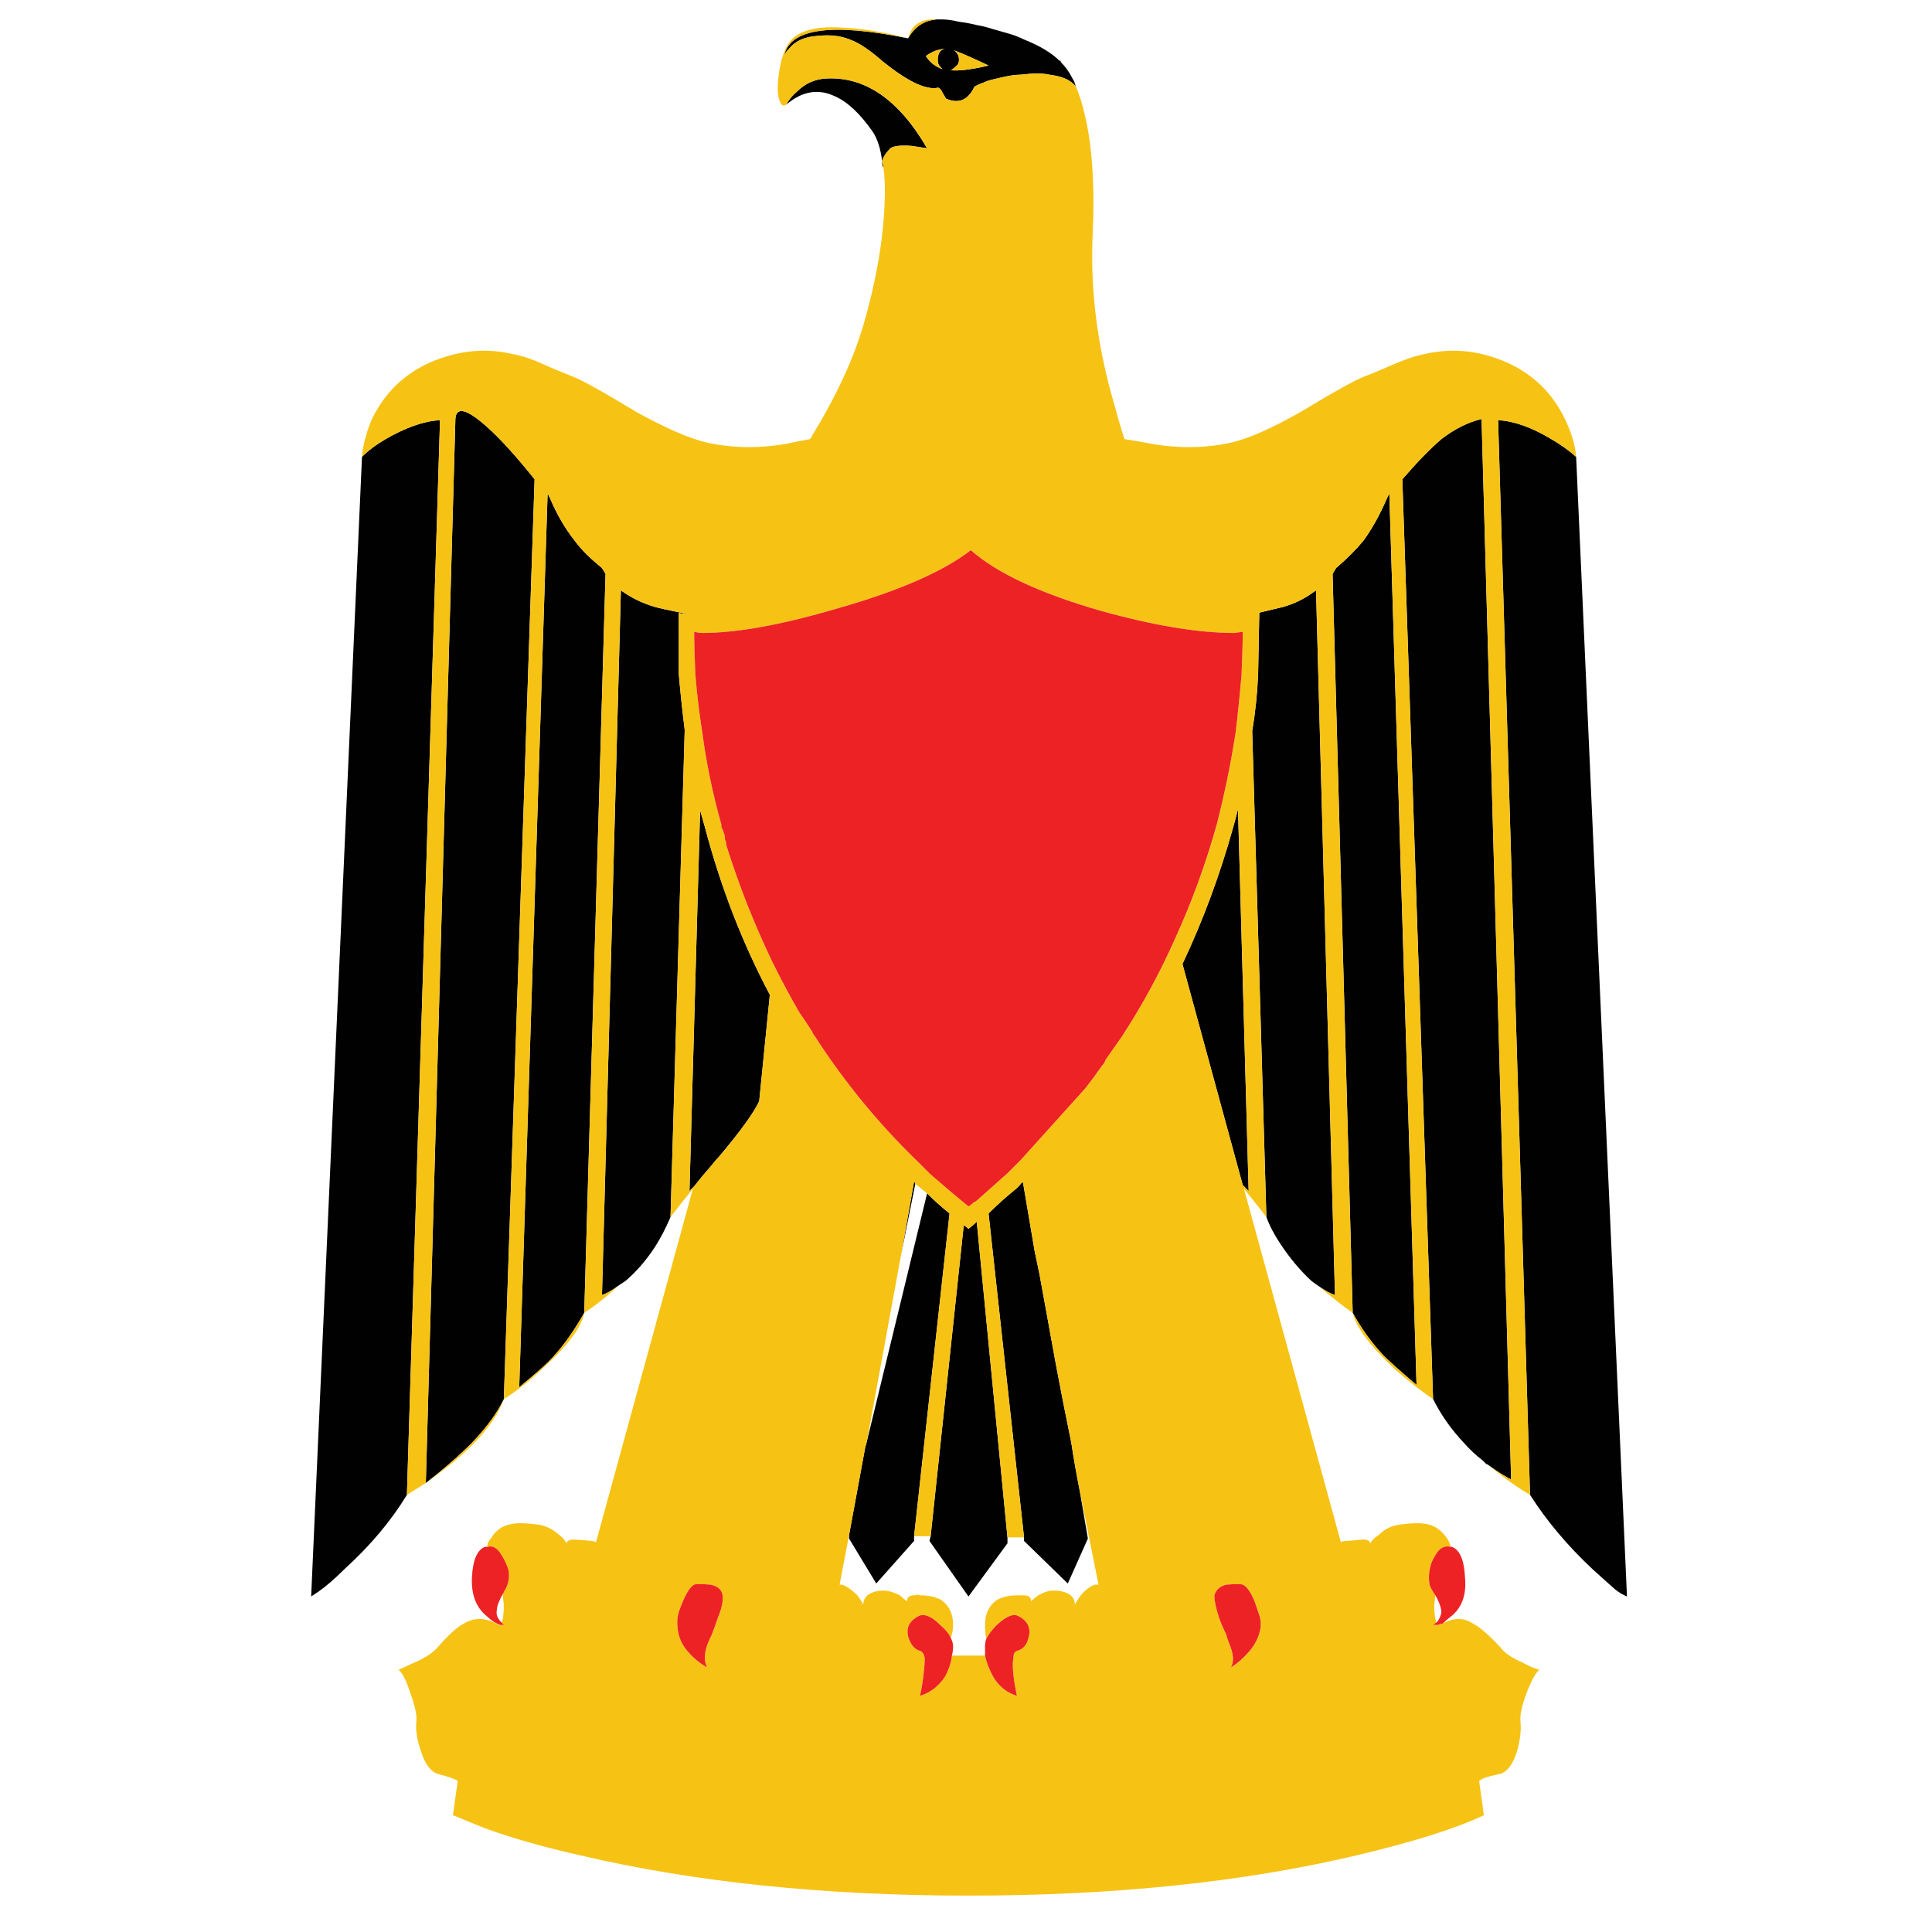<?xml version="1.0" encoding="utf-8"?>
<!-- Generator: Adobe Illustrator 16.0.0, SVG Export Plug-In . SVG Version: 6.00 Build 0)  -->
<!DOCTYPE svg PUBLIC "-//W3C//DTD SVG 1.1//EN" "http://www.w3.org/Graphics/SVG/1.1/DTD/svg11.dtd">
<svg version="1.1" id="Layer_1" xmlns="http://www.w3.org/2000/svg" xmlns:xlink="http://www.w3.org/1999/xlink" x="0px" y="0px"
	 width="300px" height="300px" viewBox="0 0 300 300" enable-background="new 0 0 300 300" xml:space="preserve">
<g>
	<path fill-rule="evenodd" clip-rule="evenodd" fill="#010101" d="M167.089,13.479c-0.735-0.98-2.019-1.592-3.854-1.836
		c-1.223-0.246-2.327-0.307-3.306-0.185c-1.101,0.122-1.896,0.185-2.384,0.185c-0.861,0.122-1.778,0.305-2.754,0.55
		c-1.104,0.244-1.714,0.429-1.836,0.551c-0.735,0.246-1.287,0.489-1.653,0.735c-0.98,2.08-2.448,2.691-4.406,1.836
		c-0.367-0.613-0.611-1.042-0.735-1.286c-0.244-0.368-0.489-0.489-0.733-0.368c-1.835,0.246-4.589-1.101-8.261-4.039
		c-1.958-1.714-3.55-2.815-4.774-3.304c-1.59-0.735-3.426-0.979-5.507-0.735c-1.958,0.124-3.426,0.796-4.405,2.02
		c-0.368,0.368-0.613,0.733-0.735,1.101c0.857-4.283,7.282-5.201,19.275-2.754c0.246-0.489,0.613-0.979,1.103-1.468
		c0.855-0.857,1.958-1.346,3.304-1.468h0.733c0.857,0,1.775,0.122,2.753,0.368c0.981,0.122,1.959,0.305,2.938,0.55
		c0.733,0.122,1.469,0.305,2.203,0.55c0.857,0.246,1.711,0.49,2.571,0.735c0.854,0.244,1.649,0.55,2.384,0.917
		c2.449,0.979,4.285,2.08,5.508,3.304h0.183v0.183c0.735,0.735,1.348,1.592,1.836,2.57c0.211,0.316,0.365,0.682,0.459,1.101
		C167.039,13.348,167.071,13.409,167.089,13.479z M137.167,25.962c-0.122-0.122-0.185-0.368-0.185-0.735v-0.183
		c-0.244-1.958-0.733-3.489-1.468-4.589c-1.958-2.814-3.916-4.65-5.875-5.507c-2.569-1.225-5.079-0.796-7.526,1.285
		c0.368-0.735,0.918-1.407,1.653-2.02c1.223-1.223,2.691-1.897,4.405-2.019c6.121-0.367,11.382,3.243,15.789,10.83
		c-0.735-0.122-1.531-0.244-2.388-0.366c-1.712-0.124-2.814,0-3.304,0.366c-0.733,0.735-1.162,1.407-1.285,2.021
		C137.105,25.412,137.167,25.716,137.167,25.962z M63.186,232.119c-2.449,4.037-5.692,7.892-9.731,11.563
		c-1.468,1.467-2.814,2.632-4.037,3.489l-1.103,0.731l7.894-176.964c0.98-0.979,2.203-1.897,3.671-2.754
		c3.182-1.835,5.997-2.814,8.446-2.938L63.186,232.119z M109.445,128.397c2.449,9.3,5.814,17.99,10.097,26.068l-1.651,16.521
		c-0.857,1.836-2.938,4.712-6.242,8.627c-0.368,0.366-0.733,0.796-1.101,1.284c-0.979,1.104-1.896,2.204-2.753,3.306
		c-0.246,0.243-0.489,0.491-0.735,0.734l1.653-59.111C108.956,126.683,109.202,127.54,109.445,128.397z M78.238,217.246
		c-0.979,2.08-2.63,4.346-4.956,6.791c-2.081,2.083-4.467,4.163-7.16,6.246l4.59-165.22c0.122-1.958,1.713-1.59,4.772,1.101
		c2.082,1.835,4.589,4.589,7.528,8.261L78.238,217.246z M90.722,203.844c-1.592,2.818-3.243,5.142-4.957,6.978
		c-0.613,0.735-2.325,2.266-5.14,4.59L85.03,76.628l0.368,0.735c1.101,2.569,2.386,4.772,3.854,6.608
		c0.981,1.346,2.388,2.753,4.224,4.222l0.551,0.918L90.722,203.844z M104.123,188.979c-0.735,1.714-1.531,3.241-2.386,4.59
		c-1.346,2.079-2.877,3.851-4.589,5.32c-0.368,0.244-0.735,0.491-1.103,0.735c-0.979,0.735-1.836,1.223-2.569,1.466l2.937-109.408
		l0.551,0.368c1.468,0.979,3.06,1.714,4.774,2.203c0.366,0.122,2.019,0.489,4.955,1.101c-0.489,0-0.918-0.061-1.284-0.183v9.544
		c0.244,2.816,0.55,5.692,0.918,8.628L104.123,188.979z M196.644,188.979l-2.201-75.451c0.491-2.938,0.793-5.875,0.918-8.813
		l0.183-9.544h-0.183c2.13-0.502,3.417-0.809,3.854-0.918c1.714-0.489,3.241-1.225,4.59-2.203l0.552-0.368l2.937,109.408
		c-0.735-0.243-1.531-0.67-2.388-1.283c-0.366-0.244-0.793-0.552-1.284-0.918c-1.714-1.592-3.306-3.485-4.772-5.69
		C197.866,191.732,197.135,190.323,196.644,188.979z M231.158,227.529c-0.122-0.122-0.244-0.187-0.37-0.187l-0.548-0.552
		c-1.102-0.854-2.08-1.771-2.937-2.754c-1.962-2.079-3.55-4.342-4.776-6.791l-4.772-142.821c2.205-2.569,4.224-4.65,6.06-6.241
		c2.08-1.592,4.159-2.631,6.242-3.121l4.59,164.668C233.668,229.243,232.502,228.505,231.158,227.529z M210.047,203.844
		l-3.123-114.733l0.552-0.918c1.714-1.468,3.119-2.875,4.224-4.222c1.345-1.836,2.567-4.039,3.672-6.608l0.365-0.735l4.224,138.417
		c-2.326-1.958-4.04-3.488-5.142-4.59C212.983,208.498,211.391,206.297,210.047,203.844z M244.743,70.938l7.892,176.964
		c-0.609-0.244-1.223-0.609-1.836-1.098c-0.979-0.86-2.141-1.9-3.488-3.123c-3.916-3.671-7.157-7.525-9.728-11.563l-4.959-166.873
		c2.449,0.124,5.203,1.103,8.261,2.938C242.355,69.041,243.639,69.959,244.743,70.938z M148.549,7.972
		c-0.207-0.102-0.389-0.165-0.552-0.185c0.145,0.021,0.267,0.083,0.367,0.185c0.368,0.366,0.55,0.794,0.55,1.284
		s-0.183,0.857-0.55,1.103c-0.244,0.244-0.489,0.428-0.733,0.55c1.346,0.122,3.304-0.122,5.873-0.735
		C151.179,9.072,149.527,8.337,148.549,7.972z M146.804,7.604c-1.061,0.015-2.071,0.382-3.03,1.101
		c0.613,0.979,1.468,1.653,2.571,2.021c-0.122-0.124-0.246-0.246-0.367-0.368c-0.246-0.246-0.368-0.613-0.368-1.103
		s0.122-0.918,0.368-1.284C146.207,7.742,146.483,7.619,146.804,7.604z M192.237,125.643l1.653,59.294
		c-0.244-0.243-0.549-0.548-0.918-0.918l-9.361-34.328c3.184-6.73,5.815-13.83,7.895-21.294
		C191.75,127.54,191.994,126.622,192.237,125.643z M139.92,194.852l2.019-11.38c0.122,0.121,0.185,0.243,0.185,0.365L139.92,194.852
		z M134.596,223.858l9.363-38.552c1.101,1.098,2.265,2.141,3.487,3.12l-5.507,50.117v0.731l-5.875,6.611l-4.222-6.977v-0.553
		l2.571-13.951v0.184L134.596,223.858z M156.44,238.724v0.918l-6.056,8.261l-6.06-8.627l0.185-0.731l5.14-48.281
		c0.246,0.121,0.489,0.305,0.735,0.552c0.489-0.369,0.917-0.738,1.284-1.104L156.44,238.724z M167.642,231.38l1.283,7.53
		l-3.119,6.977l-6.795-6.611v-0.552l-5.507-50.297c1.223-1.227,2.51-2.389,3.854-3.489c0.491-0.369,0.918-0.796,1.287-1.287
		c0.122,0,0.183-0.058,0.183-0.179l1.836,10.828c0.243,1.104,0.487,2.266,0.734,3.488c0.857,4.65,1.711,9.361,2.571,14.138
		c0.731,3.915,1.527,7.952,2.384,12.111C166.724,226.49,167.15,228.936,167.642,231.38z"/>
	<path fill-rule="evenodd" clip-rule="evenodd" fill="#F6C315" d="M145.427,3.015c-1.346,0.122-2.449,0.611-3.304,1.468
		c-0.49,0.49-0.857,0.979-1.103,1.468c-11.994-2.447-18.418-1.529-19.275,2.754c0.122-0.368,0.367-0.733,0.735-1.101
		c0.979-1.224,2.447-1.896,4.405-2.02c2.082-0.244,3.917,0,5.507,0.735c1.224,0.489,2.816,1.59,4.774,3.304
		c3.671,2.938,6.425,4.284,8.261,4.039c0.244-0.122,0.49,0,0.733,0.368c0.124,0.244,0.368,0.672,0.735,1.286
		c1.958,0.855,3.426,0.244,4.406-1.836c0.366-0.246,0.918-0.489,1.653-0.735c0.122-0.122,0.731-0.307,1.836-0.551
		c0.976-0.246,1.893-0.428,2.754-0.55c0.487,0,1.283-0.063,2.384-0.185c0.979-0.122,2.083-0.061,3.306,0.185
		c1.836,0.244,3.119,0.855,3.854,1.836c0.502,1.18,0.929,2.526,1.284,4.037c1.226,4.896,1.652,11.26,1.287,19.093
		c-0.37,8.689,0.792,17.562,3.488,26.619c0.487,1.835,0.976,3.488,1.467,4.957c1.592,0.244,3.001,0.49,4.224,0.733
		c4.284,0.735,8.383,0.674,12.298-0.183c2.692-0.611,6.304-2.203,10.832-4.772c5.263-3.182,8.569-5.018,9.913-5.507
		c0.979-0.368,2.449-0.98,4.407-1.836c1.957-0.857,3.606-1.407,4.955-1.653c4.284-0.979,8.505-0.55,12.667,1.286
		c4.159,1.835,7.222,4.833,9.179,8.994c0.979,2.081,1.527,3.978,1.653,5.692c-1.104-0.979-2.388-1.897-3.858-2.754
		c-3.058-1.835-5.812-2.814-8.261-2.938l4.959,166.873c-2.08-1.227-4.224-2.754-6.425-4.59c1.344,0.976,2.51,1.714,3.488,2.202
		l-4.59-164.668c-2.083,0.49-4.162,1.529-6.242,3.121c-1.836,1.59-3.854,3.672-6.06,6.241l4.772,142.821
		c-1.836-1.223-3.793-2.753-5.873-4.589c-3.915-3.672-6.116-6.608-6.607-8.813c1.344,2.453,2.937,4.654,4.771,6.611
		c1.102,1.102,2.815,2.632,5.142,4.59l-4.224-138.417l-0.365,0.735c-1.104,2.569-2.327,4.772-3.672,6.608
		c-1.104,1.346-2.51,2.753-4.224,4.222l-0.552,0.918l3.123,114.733c-1.593-1.097-3.307-2.445-5.142-4.037
		c0.856,0.613,1.652,1.04,2.388,1.283l-2.937-109.408l-0.552,0.368c-1.349,0.979-2.876,1.714-4.59,2.203
		c-0.438,0.109-1.725,0.416-3.854,0.918h0.183l-0.183,9.544c-0.125,2.938-0.427,5.875-0.918,8.813l2.201,75.451
		c-1.222-1.592-2.384-3.062-3.488-4.41l15.056,54.894c0.243-0.122,0.491-0.187,0.734-0.187c0.366,0,1.102-0.061,2.202-0.183
		c0.979-0.122,1.527,0.061,1.652,0.549c0.244-0.488,0.671-0.918,1.284-1.284c0.979-0.979,2.141-1.527,3.488-1.649
		c1.836-0.247,3.241-0.247,4.224,0c1.101,0.244,2.08,0.976,2.937,2.202c0.244,0.365,0.427,0.796,0.549,1.283
		c-0.979-0.244-1.775,0.187-2.385,1.283c-0.491,0.739-0.796,1.535-0.918,2.389c-0.125,0.734-0.125,1.47,0,2.201
		c0.122,0.369,0.306,0.738,0.549,1.104c0.122,0.244,0.244,0.43,0.369,0.552l-0.183,1.467c0,1.345,0.122,2.263,0.366,2.754
		c-0.244,0.121-0.431,0.247-0.553,0.369c0.244,0,0.491,0,0.735,0c0.122,0,0.243-0.064,0.369-0.187c0.122,0,0.244,0,0.366,0
		c1.713-0.979,3.306-0.979,4.771,0c0.979,0.491,2.389,1.714,4.224,3.672c0.61,0.856,1.775,1.652,3.489,2.388
		c0.856,0.487,1.71,0.856,2.567,1.101c-0.61,0.491-1.284,1.714-2.02,3.672c-0.734,1.957-1.039,3.427-0.917,4.406
		c0.121,1.348-0.062,2.875-0.549,4.589c-0.613,1.958-1.471,3.12-2.571,3.485c-1.226,0.247-2.144,0.491-2.753,0.738l-0.553,0.366
		l0.735,5.32c-4.406,2.084-11.015,4.163-19.828,6.246c-17.622,4.159-37.69,6.239-60.21,6.239c-22.396,0-42.468-2.08-60.214-6.239
		c-5.507-1.226-10.462-2.632-14.869-4.224l-4.957-2.022l0.735-5.32c-0.246-0.244-1.285-0.613-3.121-1.104
		c-1.101-0.365-1.958-1.527-2.571-3.485c-0.611-1.714-0.855-3.241-0.733-4.589c0.122-0.979-0.185-2.449-0.917-4.406
		c-0.613-1.958-1.225-3.181-1.836-3.672l2.386-1.101c1.714-0.735,2.937-1.531,3.671-2.388c1.714-1.958,3.06-3.181,4.039-3.672
		c1.59-0.979,3.304-0.979,5.14,0c0.246,0.122,0.429,0.187,0.55,0.187c0.246,0,0.429,0,0.551,0c-0.122-0.122-0.244-0.248-0.366-0.369
		c0.244-0.37,0.366-1.287,0.366-2.754l-0.183-1.653c0.122-0.121,0.183-0.243,0.183-0.365c0.246-0.366,0.428-0.735,0.552-1.104
		c0.244-0.731,0.305-1.467,0.183-2.201c-0.246-0.854-0.611-1.649-1.101-2.389c-0.613-1.097-1.347-1.527-2.204-1.283
		c0-0.487,0.183-0.918,0.55-1.283c0.735-1.227,1.714-1.958,2.937-2.202c0.857-0.247,2.264-0.247,4.224,0
		c1.223,0.122,2.386,0.671,3.487,1.649c0.489,0.366,0.857,0.796,1.103,1.284c0.122-0.488,0.672-0.671,1.651-0.549
		c0.489,0,1.225,0.061,2.203,0.183c0.246,0,0.49,0.064,0.735,0.187l15.052-54.894c-1.101,1.349-2.264,2.818-3.487,4.41l2.203-75.635
		c-0.368-2.937-0.674-5.812-0.918-8.628V95.17c0.366,0.122,0.794,0.183,1.284,0.183c-2.937-0.611-4.589-0.979-4.955-1.101
		c-1.714-0.489-3.306-1.225-4.774-2.203l-0.551-0.368L93.476,201.09c0.733-0.243,1.59-0.73,2.569-1.466
		c-1.836,1.714-3.611,3.123-5.323,4.22l3.304-114.733l-0.551-0.918c-1.835-1.468-3.243-2.875-4.224-4.222
		c-1.468-1.836-2.753-4.039-3.854-6.608l-0.368-0.735l-4.405,138.783c2.814-2.324,4.527-3.854,5.14-4.59
		c1.714-1.836,3.365-4.159,4.957-6.978c-0.368,2.205-2.571,5.142-6.61,8.813c-1.958,1.836-3.915,3.366-5.875,4.589l4.774-142.821
		c-2.938-3.671-5.446-6.425-7.528-8.261c-3.059-2.691-4.65-3.059-4.772-1.101l-4.59,165.22c-0.979,0.609-1.958,1.223-2.937,1.836
		l5.14-166.873c-2.449,0.124-5.264,1.103-8.446,2.938c-1.468,0.857-2.691,1.775-3.671,2.754c0.124-1.714,0.613-3.611,1.47-5.692
		c1.958-4.161,5.018-7.159,9.179-8.994c4.283-1.836,8.504-2.264,12.666-1.286c1.468,0.246,3.121,0.796,4.957,1.653
		c1.101,0.49,2.571,1.101,4.406,1.836c1.347,0.489,4.65,2.325,9.912,5.507c4.65,2.569,8.322,4.161,11.015,4.772
		c3.917,0.857,8.017,0.918,12.3,0.183c1.101-0.244,2.325-0.489,3.672-0.733c3.917-6.364,6.67-12.239,8.261-17.624
		c1.958-6.73,3.06-12.972,3.304-18.724c0.122-2.203,0.061-4.161-0.183-5.875c0-0.246-0.061-0.55-0.185-0.918
		c0.124-0.613,0.552-1.286,1.285-2.021c0.49-0.366,1.592-0.489,3.304-0.366c0.857,0.122,1.653,0.244,2.388,0.366
		c-4.406-7.587-9.668-11.197-15.789-10.83c-1.714,0.122-3.182,0.796-4.405,2.019c-0.735,0.613-1.285,1.285-1.653,2.02
		c-0.489,0.366-0.857,0.122-1.101-0.735c-0.246-0.735-0.307-1.775-0.185-3.121c0.367-3.55,1.285-5.812,2.753-6.792
		c1.592-1.101,4.039-1.529,7.343-1.284c2.938,0.122,6.303,0.672,10.097,1.651c0.122-0.489,0.367-1.04,0.735-1.651
		C142.613,3.319,143.835,2.893,145.427,3.015z M148.549,7.972c0.979,0.366,2.63,1.101,4.955,2.202
		c-2.569,0.613-4.527,0.857-5.873,0.735c0.244-0.122,0.489-0.307,0.733-0.55c0.368-0.246,0.55-0.613,0.55-1.103
		s-0.183-0.918-0.55-1.284c-0.1-0.102-0.222-0.163-0.367-0.185C148.16,7.807,148.342,7.87,148.549,7.972z M146.804,7.604
		c-0.321,0.015-0.597,0.138-0.826,0.368c-0.246,0.366-0.368,0.794-0.368,1.284s0.122,0.857,0.368,1.103
		c0.122,0.122,0.246,0.244,0.367,0.368c-1.103-0.368-1.958-1.042-2.571-2.021C144.733,7.986,145.743,7.619,146.804,7.604z
		 M191.688,98.29c-5.632,0-12.606-1.162-20.928-3.487c-9.301-2.693-15.97-5.814-20.011-9.363
		c-4.283,3.306-11.136,6.303-20.559,8.996c-8.689,2.571-15.728,3.854-21.111,3.854c-0.367,0-0.796-0.061-1.285-0.183
		c0,1.59,0.061,3.793,0.183,6.608c0.246,3.06,0.613,6.12,1.103,9.179c0.611,4.652,1.59,9.363,2.937,14.136v0.368
		c0,0.122,0.061,0.246,0.183,0.367c0.124,0.368,0.246,0.733,0.367,1.101c0,0.122,0,0.246,0,0.367c0,0.122,0.061,0.307,0.185,0.55
		c0,0.122,0,0.246,0,0.368c1.958,6.242,4.344,12.3,7.158,18.175c0.122,0.243,0.246,0.489,0.368,0.733
		c1.224,2.448,2.508,4.835,3.854,7.16c0.613,0.856,1.225,1.774,1.836,2.754c0.124,0.121,0.185,0.243,0.185,0.367
		c0.122,0.244,0.244,0.429,0.368,0.55c4.65,7.222,10.097,13.829,16.337,19.828c0.49,0.487,1.04,1.04,1.653,1.649
		c1.958,1.714,3.915,3.366,5.875,4.955c0.244-0.122,0.489-0.302,0.733-0.549c0.122-0.122,0.246-0.183,0.368-0.183l4.955-4.406
		c0.122-0.122,0.243-0.244,0.369-0.37c0.365-0.365,0.792-0.792,1.283-1.283c0.126-0.122,0.248-0.244,0.369-0.365l10.097-11.201
		c0.854-1.098,1.714-2.263,2.567-3.485c0.244-0.244,0.431-0.552,0.553-0.918c0.856-1.227,1.714-2.449,2.57-3.672
		c3.181-4.896,5.935-9.974,8.261-15.236c2.571-5.631,4.712-11.504,6.426-17.625c1.223-4.772,2.201-9.546,2.937-14.318
		c0.365-3.061,0.674-6.058,0.918-8.996c0.121-2.814,0.183-5.018,0.183-6.608L191.688,98.29z M192.237,125.643
		c-0.243,0.979-0.487,1.897-0.731,2.754c-2.079,7.465-4.711,14.564-7.895,21.294l9.361,34.328c0.369,0.37,0.674,0.675,0.918,0.918
		L192.237,125.643z M142.124,183.837c0-0.122-0.063-0.244-0.185-0.365l-2.019,11.38l-5.324,29.007l-0.183,0.731v-0.184
		l-2.571,13.951l-1.468,7.709c0.122,0,0.246,0,0.367,0c0.733,0.247,1.529,0.796,2.386,1.656c0.368,0.488,0.672,0.976,0.918,1.467
		c0-0.735,0.307-1.287,0.918-1.653c0.611-0.365,1.346-0.552,2.203-0.552c0.733,0,1.59,0.247,2.569,0.738
		c0.368,0.366,0.735,0.671,1.103,0.918c0-0.613,0.368-0.918,1.101-0.918c0.367-0.122,0.674-0.122,0.917,0
		c1.347,0,2.449,0.244,3.304,0.731c1.225,0.857,1.836,2.145,1.836,3.858c0,0.731-0.122,1.405-0.366,2.015
		c-0.246-0.609-0.796-1.283-1.653-2.015c-1.225-1.227-2.265-1.714-3.122-1.471c-1.59,0.731-2.203,1.836-1.835,3.307
		c0.367,1.223,0.979,1.957,1.835,2.201c0.368,0.122,0.613,0.487,0.735,1.101c0,0.613-0.061,1.467-0.185,2.571
		c-0.122,1.101-0.305,2.201-0.551,3.306c1.592-0.491,2.876-1.471,3.856-2.94c0.611-1.101,0.979-2.201,1.101-3.306
		c0.857,0,1.775,0,2.754,0c0.734,0,1.529,0,2.388,0c0.244,1.104,0.674,2.205,1.283,3.306c0.857,1.47,2.08,2.449,3.672,2.94
		c-0.244-1.104-0.43-2.205-0.552-3.306c-0.122-1.104-0.122-1.958,0-2.571c0-0.613,0.187-0.979,0.552-1.101
		c0.979-0.244,1.592-0.979,1.836-2.201c0.365-1.471-0.244-2.575-1.836-3.307c-0.735-0.243-1.774,0.244-3.119,1.471
		c-0.735,0.731-1.287,1.466-1.653,2.201c-0.125-0.735-0.183-1.47-0.183-2.201c0-1.714,0.609-3.001,1.836-3.858
		c0.854-0.487,1.893-0.731,3.119-0.731h1.101c0.735,0,1.101,0.305,1.101,0.918c0.244-0.247,0.613-0.552,1.104-0.918
		c0.854-0.491,1.649-0.738,2.385-0.738c0.979,0,1.774,0.187,2.388,0.552c0.613,0.366,0.918,0.918,0.918,1.653
		c0.244-0.491,0.549-0.979,0.918-1.467c0.734-0.86,1.466-1.409,2.201-1.656c0.126,0,0.305,0,0.553,0l-2.937-14.687
		c-0.491-2.444-0.918-4.89-1.288-7.343c-0.856-4.159-1.652-8.196-2.384-12.111c-0.86-4.776-1.714-9.487-2.571-14.138
		c-0.247-1.223-0.491-2.385-0.734-3.488l-1.836-10.828c0,0.121-0.061,0.179-0.183,0.179c-0.369,0.491-0.796,0.918-1.287,1.287
		c-1.345,1.101-2.632,2.263-3.854,3.489l5.507,50.297h-2.57l-4.772-49.014c-0.366,0.366-0.794,0.735-1.284,1.104
		c-0.246-0.247-0.489-0.431-0.735-0.552l-5.14,48.281h-2.571l5.507-50.117c-1.223-0.979-2.386-2.022-3.487-3.12
		C143.346,184.815,142.735,184.324,142.124,183.837z M78.238,217.246c-1.101,3.185-3.916,6.612-8.444,10.283
		c-1.225,0.976-2.447,1.894-3.672,2.754c2.693-2.083,5.079-4.163,7.16-6.246C75.607,221.592,77.259,219.326,78.238,217.246z
		 M109.445,128.397c-0.244-0.857-0.489-1.714-0.733-2.571l-1.653,59.111c0.246-0.243,0.489-0.491,0.735-0.734
		c0.857-1.102,1.775-2.202,2.753-3.306c0.368-0.488,0.733-0.918,1.101-1.284c3.304-3.915,5.385-6.791,6.242-8.627l1.651-16.521
		C115.259,146.387,111.895,137.697,109.445,128.397z M112.199,247.723c-0.122-0.86-0.733-1.409-1.836-1.656
		c-1.468-0.122-2.325-0.122-2.569,0c-0.735,0.369-1.531,1.778-2.386,4.224c-0.246,0.857-0.307,1.714-0.185,2.571
		c0.122,1.344,0.674,2.57,1.653,3.671c0.857,0.979,1.836,1.775,2.937,2.385c-0.489-0.854-0.489-2.016,0-3.485
		c0.246-0.613,0.489-1.162,0.735-1.653c0.368-0.979,0.672-1.835,0.918-2.57C112.077,249.738,112.323,248.576,112.199,247.723z
		 M188.566,247.723c0,0.854,0.243,2.016,0.734,3.485c0.248,0.735,0.613,1.592,1.101,2.57c0.122,0.491,0.309,1.04,0.553,1.653
		c0.609,1.47,0.674,2.632,0.183,3.485c0.979-0.609,1.896-1.405,2.754-2.385c0.979-1.101,1.592-2.327,1.836-3.671
		c0.125-0.857,0-1.714-0.366-2.571c-0.735-2.445-1.531-3.854-2.388-4.224c-0.244-0.122-1.101-0.122-2.571,0
		C189.427,246.313,188.81,246.862,188.566,247.723z"/>
	<path fill-rule="evenodd" clip-rule="evenodd" fill="#ED2224" d="M191.688,98.29l1.284-0.183c0,1.59-0.062,3.793-0.183,6.608
		c-0.244,2.938-0.553,5.936-0.918,8.996c-0.735,4.772-1.714,9.546-2.937,14.318c-1.714,6.12-3.854,11.993-6.426,17.625
		c-2.326,5.262-5.08,10.34-8.261,15.236c-0.856,1.223-1.714,2.445-2.57,3.672c-0.122,0.366-0.309,0.674-0.553,0.918
		c-0.854,1.223-1.714,2.388-2.567,3.485l-10.097,11.201c-0.121,0.121-0.243,0.243-0.369,0.365c-0.491,0.491-0.918,0.918-1.283,1.283
		c-0.126,0.126-0.247,0.248-0.369,0.37l-4.955,4.406c-0.122,0-0.246,0.061-0.368,0.183c-0.244,0.247-0.489,0.427-0.733,0.549
		c-1.959-1.589-3.917-3.241-5.875-4.955c-0.613-0.609-1.164-1.162-1.653-1.649c-6.24-5.999-11.687-12.606-16.337-19.828
		c-0.124-0.121-0.246-0.306-0.368-0.55c0-0.124-0.061-0.246-0.185-0.367c-0.611-0.979-1.223-1.897-1.836-2.754
		c-1.346-2.325-2.63-4.712-3.854-7.16c-0.122-0.244-0.246-0.49-0.368-0.733c-2.814-5.875-5.201-11.933-7.158-18.175
		c0-0.122,0-0.246,0-0.368c-0.124-0.244-0.185-0.428-0.185-0.55c0-0.122,0-0.246,0-0.367c-0.122-0.368-0.244-0.733-0.367-1.101
		c-0.122-0.122-0.183-0.246-0.183-0.367v-0.368c-1.346-4.772-2.325-9.483-2.937-14.136c-0.489-3.059-0.857-6.119-1.103-9.179
		c-0.122-2.814-0.183-5.018-0.183-6.608c0.489,0.122,0.918,0.183,1.285,0.183c5.384,0,12.422-1.284,21.111-3.854
		c9.423-2.692,16.276-5.69,20.559-8.996c4.041,3.549,10.71,6.67,20.011,9.363C179.082,97.128,186.057,98.29,191.688,98.29z
		 M75.668,240.193c0.857-0.244,1.59,0.187,2.204,1.283c0.489,0.739,0.855,1.535,1.101,2.389c0.122,0.734,0.061,1.47-0.183,2.201
		c-0.124,0.369-0.306,0.738-0.552,1.104c0,0.122-0.061,0.244-0.183,0.365c-0.611,1.104-0.918,1.958-0.918,2.571
		c-0.122,0.613,0.122,1.223,0.735,1.836c0.122,0.121,0.244,0.247,0.366,0.369c-0.122,0-0.305,0-0.551,0
		c-0.733-0.248-1.407-0.674-2.019-1.287c-1.714-1.345-2.51-3.367-2.386-6.056c0.122-2.696,0.794-4.285,2.019-4.776
		C75.423,240.193,75.547,240.193,75.668,240.193z M223.08,251.943c0.491-0.613,0.734-1.223,0.734-1.836
		c-0.122-0.735-0.43-1.531-0.918-2.385c-0.125-0.122-0.247-0.308-0.369-0.552c-0.243-0.366-0.427-0.735-0.549-1.104
		c-0.125-0.731-0.125-1.467,0-2.201c0.122-0.854,0.427-1.649,0.918-2.389c0.609-1.097,1.406-1.527,2.385-1.283h0.187
		c1.223,0.491,1.896,2.08,2.019,4.776c0.244,2.688-0.491,4.711-2.205,6.056c-0.487,0.369-0.918,0.734-1.283,1.101
		c-0.122,0-0.244,0-0.366,0c-0.126,0.122-0.247,0.187-0.369,0.187c-0.244,0-0.491,0-0.735,0
		C222.649,252.19,222.836,252.064,223.08,251.943z M152.955,257.081c0-0.487,0-0.976,0-1.467c0-0.369,0.058-0.734,0.183-1.101
		c0.366-0.735,0.918-1.47,1.653-2.201c1.345-1.227,2.384-1.714,3.119-1.471c1.592,0.731,2.201,1.836,1.836,3.307
		c-0.244,1.223-0.857,1.957-1.836,2.201c-0.365,0.122-0.552,0.487-0.552,1.101c-0.122,0.613-0.122,1.467,0,2.571
		c0.122,1.101,0.308,2.201,0.552,3.306c-1.592-0.491-2.814-1.471-3.672-2.94C153.629,259.286,153.199,258.186,152.955,257.081z
		 M147.631,254.327c0.244,0.491,0.366,0.918,0.366,1.287c0,0.491-0.061,0.979-0.183,1.467c-0.122,1.104-0.489,2.205-1.101,3.306
		c-0.98,1.47-2.264,2.449-3.856,2.94c0.246-1.104,0.429-2.205,0.551-3.306c0.124-1.104,0.185-1.958,0.185-2.571
		c-0.122-0.613-0.368-0.979-0.735-1.101c-0.857-0.244-1.468-0.979-1.835-2.201c-0.368-1.471,0.246-2.575,1.835-3.307
		c0.857-0.243,1.897,0.244,3.122,1.471C146.835,253.044,147.385,253.718,147.631,254.327z M112.199,247.723
		c0.124,0.854-0.122,2.016-0.733,3.485c-0.246,0.735-0.55,1.592-0.918,2.57c-0.246,0.491-0.489,1.04-0.735,1.653
		c-0.489,1.47-0.489,2.632,0,3.485c-1.101-0.609-2.08-1.405-2.937-2.385c-0.979-1.101-1.531-2.327-1.653-3.671
		c-0.122-0.857-0.061-1.714,0.185-2.571c0.855-2.445,1.651-3.854,2.386-4.224c0.244-0.122,1.101-0.122,2.569,0
		C111.466,246.313,112.077,246.862,112.199,247.723z M188.566,247.723c0.243-0.86,0.86-1.409,1.835-1.656
		c1.471-0.122,2.327-0.122,2.571,0c0.856,0.369,1.652,1.778,2.388,4.224c0.366,0.857,0.491,1.714,0.366,2.571
		c-0.244,1.344-0.857,2.57-1.836,3.671c-0.857,0.979-1.775,1.775-2.754,2.385c0.491-0.854,0.427-2.016-0.183-3.485
		c-0.244-0.613-0.431-1.162-0.553-1.653c-0.487-0.979-0.853-1.835-1.101-2.57C188.81,249.738,188.566,248.576,188.566,247.723z"/>
</g>
</svg>
